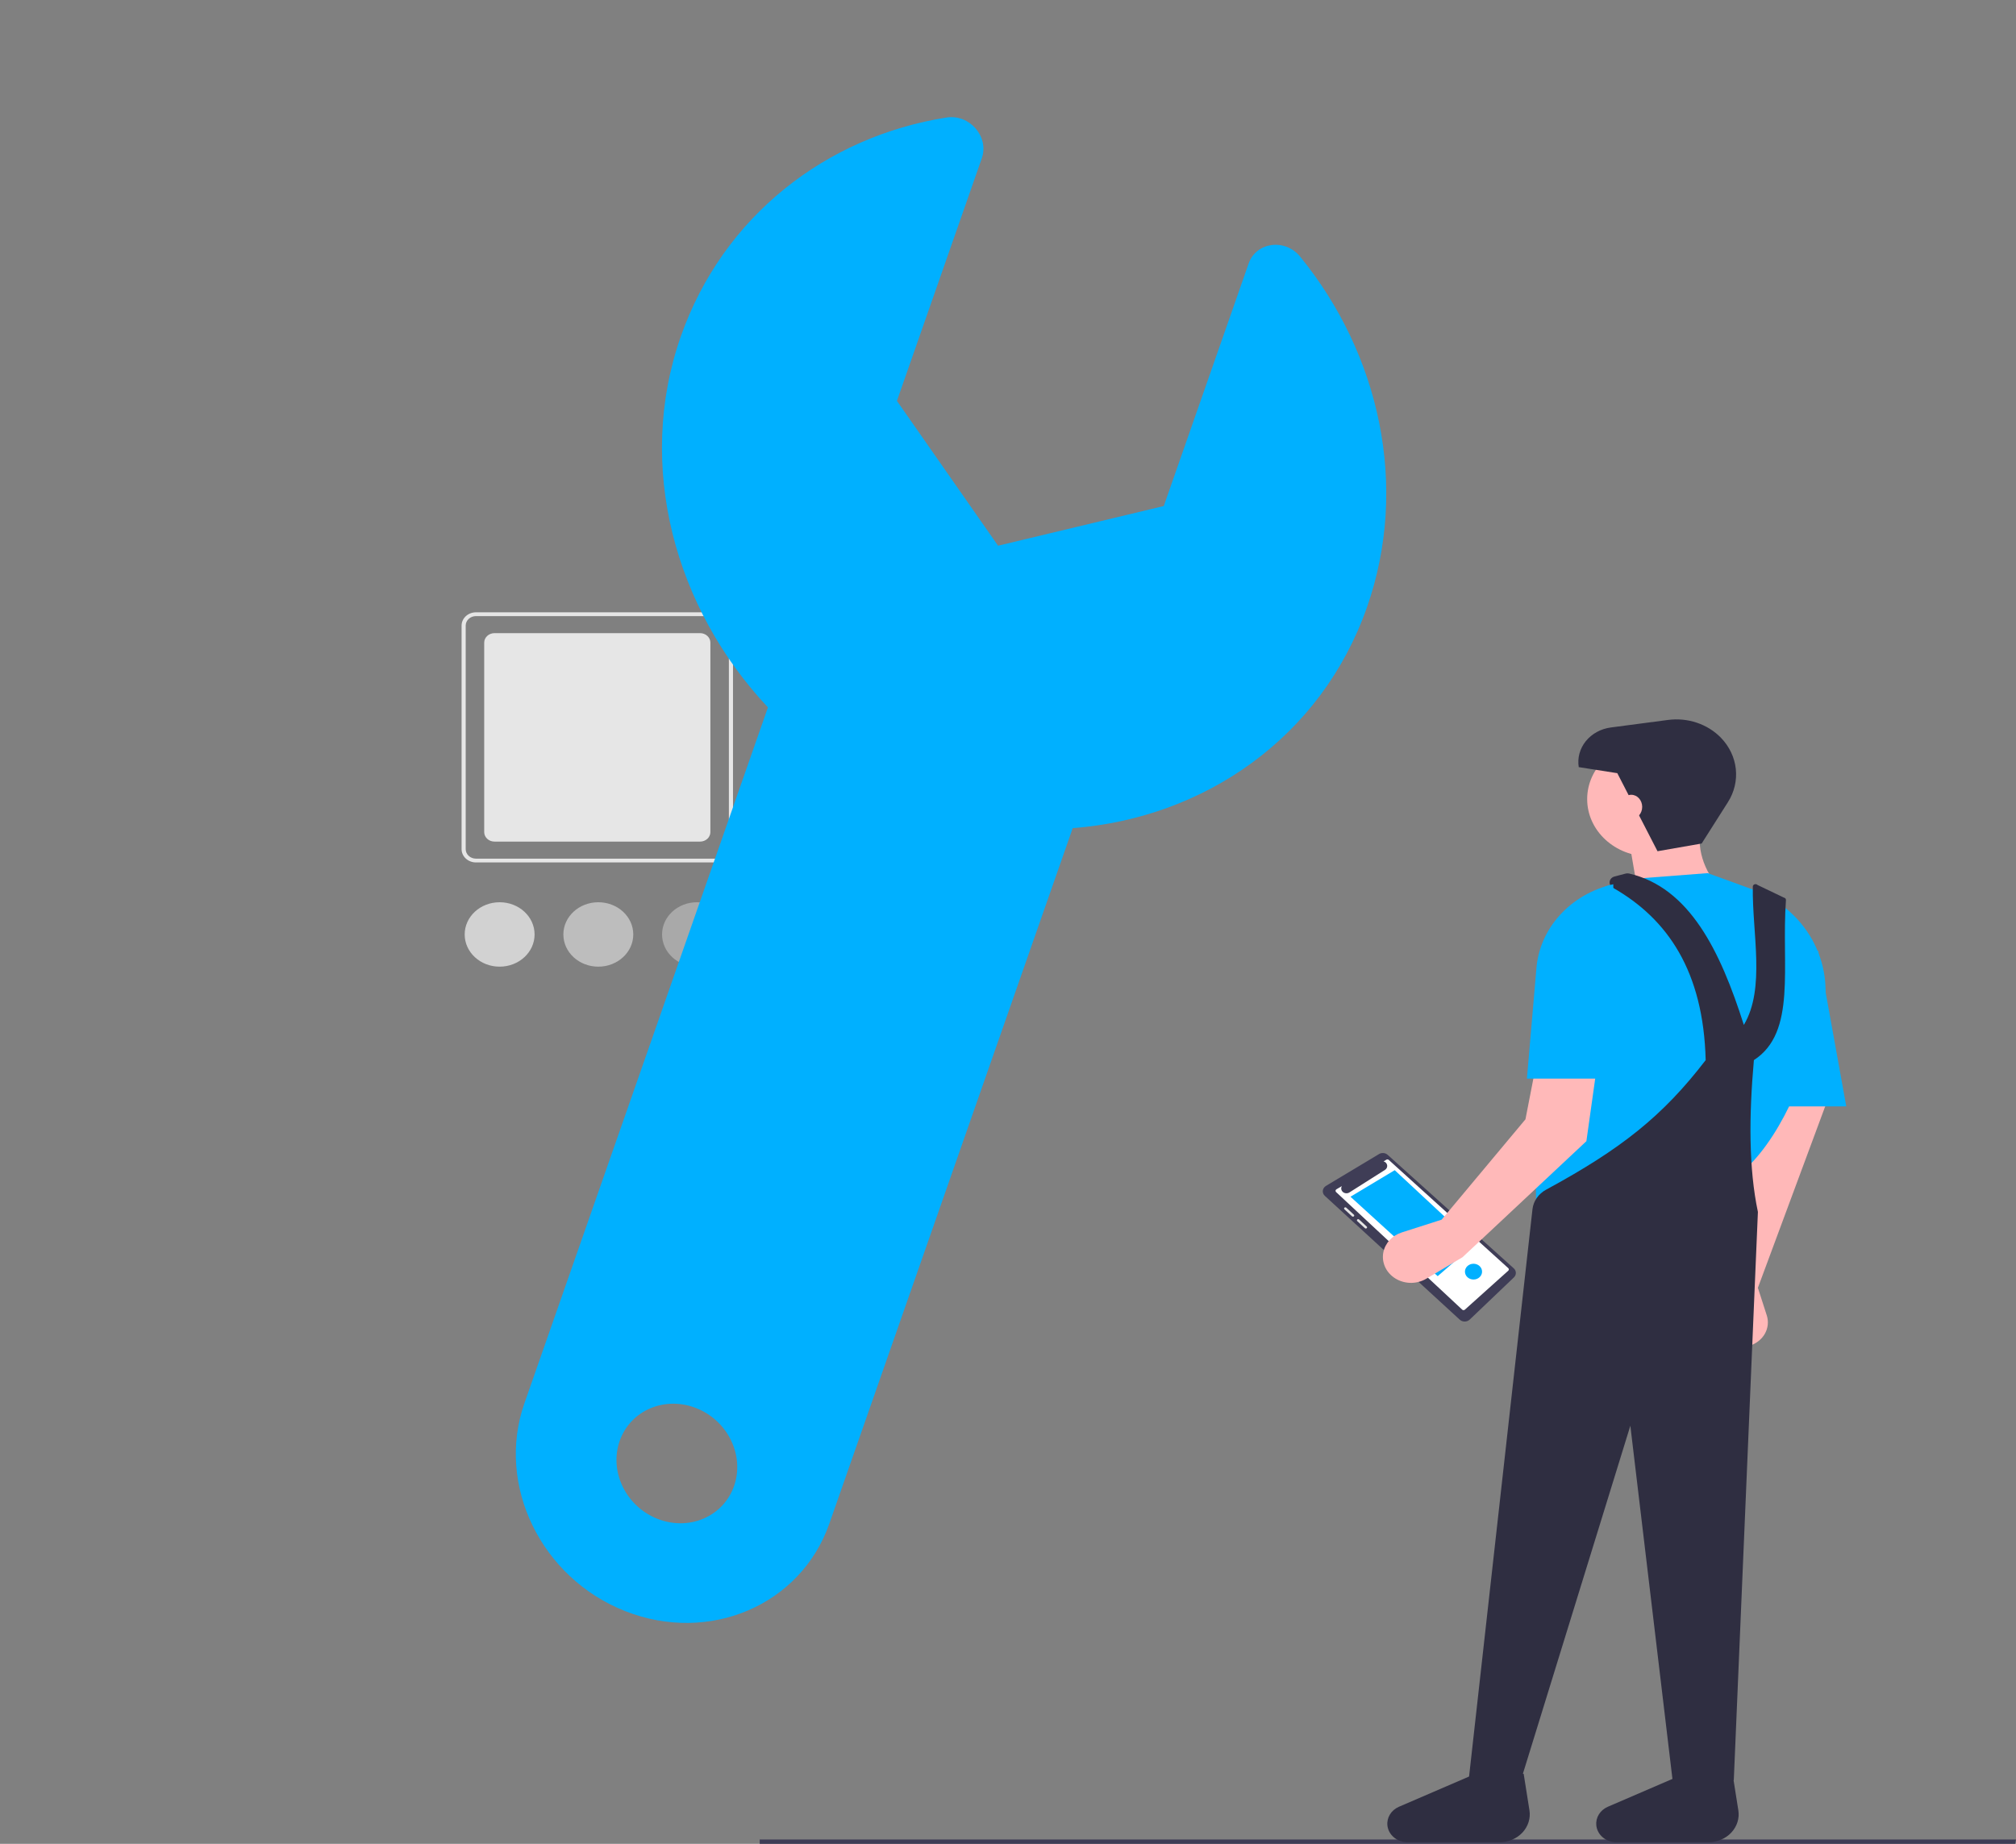 <svg width="129" height="118" viewBox="0 0 129 118" fill="none" xmlns="http://www.w3.org/2000/svg">
<rect x="0" y="0" width="129" height="118" fill="#808080" stroke="none"/>
<g clip-path="url(#clip0_206_136)">
<path d="M128.945 118L48.611 118L48.611 117.719L129 117.719L128.945 118Z" fill="#3F3D56"/>
<path d="M45.982 55.193L30.457 55.193C30.213 55.193 29.979 55.103 29.806 54.944C29.634 54.785 29.537 54.569 29.536 54.344L29.536 40.034C29.537 39.809 29.634 39.593 29.806 39.434C29.979 39.275 30.213 39.185 30.457 39.185L45.982 39.185C46.226 39.185 46.46 39.275 46.633 39.434C46.805 39.593 46.903 39.809 46.903 40.034L46.903 54.344C46.903 54.569 46.805 54.785 46.633 54.944C46.46 55.103 46.226 55.193 45.982 55.193V55.193ZM30.457 39.428C30.283 39.428 30.116 39.492 29.992 39.605C29.869 39.719 29.8 39.873 29.799 40.034L29.799 54.344C29.8 54.505 29.869 54.659 29.992 54.773C30.116 54.886 30.283 54.95 30.457 54.95L45.982 54.95C46.156 54.95 46.324 54.886 46.447 54.773C46.57 54.659 46.639 54.505 46.64 54.344L46.64 40.034C46.639 39.873 46.57 39.719 46.447 39.605C46.324 39.492 46.156 39.428 45.982 39.428L30.457 39.428Z" fill="#E6E6E6"/>
<path d="M31.641 40.519C31.467 40.519 31.3 40.583 31.176 40.697C31.053 40.81 30.984 40.965 30.983 41.125L30.983 53.253C30.984 53.413 31.053 53.568 31.176 53.681C31.3 53.795 31.467 53.859 31.641 53.859L44.798 53.859C44.972 53.859 45.139 53.795 45.263 53.681C45.386 53.568 45.456 53.413 45.456 53.253L45.456 41.125C45.456 40.965 45.386 40.81 45.263 40.697C45.139 40.583 44.972 40.519 44.798 40.519L31.641 40.519Z" fill="#E6E6E6"/>
<path opacity="0.8" d="M31.97 61.863C33.206 61.863 34.207 60.94 34.207 59.801C34.207 58.663 33.206 57.74 31.97 57.74C30.735 57.74 29.734 58.663 29.734 59.801C29.734 60.94 30.735 61.863 31.97 61.863Z" fill="#E6E6E6"/>
<path opacity="0.4" d="M44.6 61.863C45.836 61.863 46.837 60.94 46.837 59.801C46.837 58.663 45.836 57.74 44.6 57.74C43.365 57.74 42.364 58.663 42.364 59.801C42.364 60.94 43.365 61.863 44.6 61.863Z" fill="#E6E6E6"/>
<path opacity="0.6" d="M38.285 61.863C39.52 61.863 40.522 60.94 40.522 59.801C40.522 58.663 39.52 57.74 38.285 57.74C37.05 57.74 36.049 58.663 36.049 59.801C36.049 60.94 37.05 61.863 38.285 61.863Z" fill="#E6E6E6"/>
<path d="M88.796 73.907C88.723 73.841 88.628 73.8 88.527 73.791C88.426 73.782 88.325 73.805 88.24 73.856L84.845 75.894C84.789 75.928 84.742 75.972 84.708 76.025C84.673 76.077 84.651 76.136 84.645 76.197C84.638 76.258 84.646 76.32 84.668 76.377C84.69 76.435 84.727 76.488 84.774 76.531L93.407 84.454C93.449 84.493 93.499 84.523 93.553 84.544C93.608 84.564 93.667 84.575 93.726 84.574C93.785 84.574 93.844 84.562 93.898 84.541C93.953 84.519 94.002 84.488 94.043 84.449L96.872 81.749C96.954 81.671 96.999 81.566 96.997 81.457C96.995 81.349 96.947 81.245 96.863 81.169L88.796 73.907Z" fill="#3F3D56"/>
<path d="M85.514 76.112L85.865 75.906C85.828 75.967 85.814 76.037 85.827 76.106C85.839 76.175 85.876 76.238 85.931 76.285C85.987 76.332 86.059 76.36 86.134 76.365C86.21 76.37 86.285 76.351 86.347 76.311L88.62 74.87C88.672 74.838 88.713 74.792 88.738 74.739C88.763 74.686 88.771 74.628 88.762 74.571C88.753 74.514 88.726 74.46 88.686 74.416C88.645 74.372 88.592 74.34 88.532 74.322L88.713 74.216C88.736 74.202 88.764 74.196 88.792 74.199C88.82 74.202 88.845 74.213 88.865 74.231L96.513 81.159C96.524 81.17 96.533 81.183 96.539 81.197C96.545 81.21 96.548 81.225 96.548 81.24C96.548 81.255 96.544 81.27 96.538 81.284C96.531 81.297 96.522 81.31 96.51 81.32L93.732 83.815C93.709 83.835 93.679 83.846 93.647 83.845C93.615 83.845 93.585 83.833 93.563 83.812L85.493 76.287C85.48 76.275 85.471 76.26 85.465 76.244C85.458 76.229 85.456 76.212 85.458 76.195C85.46 76.178 85.466 76.162 85.476 76.148C85.486 76.133 85.498 76.121 85.514 76.112V76.112Z" fill="white"/>
<path d="M94.341 79.63L91.995 81.669L86.414 76.586L89.246 74.887L94.341 79.63Z" fill="#00B0FF"/>
<path d="M86.631 77.841C86.646 77.827 86.655 77.808 86.655 77.788C86.655 77.768 86.646 77.749 86.631 77.735L86.143 77.285C86.127 77.272 86.107 77.264 86.085 77.264C86.064 77.264 86.044 77.272 86.028 77.285C86.013 77.299 86.004 77.318 86.004 77.338C86.004 77.358 86.013 77.377 86.028 77.391L86.516 77.841C86.532 77.854 86.552 77.862 86.574 77.862C86.595 77.862 86.615 77.854 86.631 77.841V77.841Z" fill="#E6E6E6"/>
<path d="M87.453 78.493L86.965 78.043C86.95 78.029 86.929 78.021 86.908 78.021C86.886 78.021 86.865 78.029 86.85 78.043C86.835 78.057 86.826 78.076 86.826 78.096C86.826 78.116 86.835 78.135 86.85 78.149L87.338 78.599C87.346 78.606 87.355 78.611 87.365 78.615C87.374 78.618 87.385 78.621 87.396 78.621C87.406 78.621 87.417 78.618 87.427 78.615C87.437 78.611 87.445 78.606 87.453 78.599C87.461 78.592 87.467 78.583 87.471 78.574C87.475 78.565 87.477 78.555 87.477 78.546C87.477 78.536 87.475 78.526 87.471 78.517C87.467 78.508 87.461 78.5 87.453 78.493V78.493Z" fill="#E6E6E6"/>
<path d="M94.287 81.885C94.589 81.885 94.835 81.659 94.835 81.38C94.835 81.101 94.589 80.875 94.287 80.875C93.984 80.875 93.739 81.101 93.739 81.38C93.739 81.659 93.984 81.885 94.287 81.885Z" fill="#00B0FF"/>
<path d="M110.171 82.415L109.749 84.313C109.688 84.586 109.707 84.868 109.804 85.132C109.9 85.395 110.071 85.63 110.298 85.813C110.526 85.996 110.802 86.12 111.098 86.172C111.395 86.224 111.701 86.203 111.986 86.11V86.11C112.398 85.976 112.738 85.701 112.937 85.343C113.135 84.984 113.177 84.569 113.053 84.182L112.484 82.415L117.625 68.554L113.256 68.554L110.171 82.415Z" fill="#FFB8B8"/>
<path d="M105.544 54.811C107.745 54.811 109.528 53.167 109.528 51.138C109.528 49.11 107.745 47.466 105.544 47.466C103.344 47.466 101.56 49.11 101.56 51.138C101.56 53.167 103.344 54.811 105.544 54.811Z" fill="#FFB8B8"/>
<path d="M104.902 57.654L110.171 57.062C108.962 55.665 108.505 54.206 108.886 52.678L104.13 53.152L104.902 57.654Z" fill="#FFB8B8"/>
<path d="M98.347 78.15L110.814 75.543C113.478 73.633 115.209 69.844 116.547 65.262C117.521 61.923 115.77 58.368 112.329 56.991C112.247 56.958 112.164 56.926 112.08 56.896L109.271 55.877L104.644 56.233L102.994 56.648C102.644 56.736 102.329 56.916 102.088 57.166C101.846 57.415 101.689 57.724 101.635 58.055C99.416 65.562 97.953 72.524 98.347 78.15Z" fill="#00B0FF"/>
<path d="M112.613 70.805L118.14 70.805L116.34 60.853L112.613 61.209L112.613 70.805Z" fill="#00B0FF"/>
<path d="M93.977 113.928L97.319 113.928L104.323 91.241L107.026 113.928L110.942 113.928L112.485 77.558C111.896 74.767 111.909 71.441 112.228 67.843C114.984 66.064 113.974 61.842 114.279 57.6C114.282 57.559 114.268 57.519 114.239 57.487L112.463 56.636C112.439 56.61 112.407 56.592 112.372 56.585C112.336 56.577 112.299 56.58 112.265 56.593C112.231 56.606 112.203 56.628 112.184 56.657C112.165 56.686 112.156 56.719 112.159 56.753C112.114 59.719 112.981 63.246 111.585 65.592C110.068 60.812 108.091 56.798 104.242 55.902C104.169 55.886 104.093 55.887 104.021 55.906L103.304 56.095C103.224 56.116 103.153 56.158 103.099 56.216C103.045 56.274 103.011 56.345 103 56.42C102.989 56.496 103.002 56.573 103.038 56.642C103.074 56.711 103.131 56.768 103.201 56.808C106.723 58.813 108.999 62.171 109.143 67.843C106.403 71.417 103.735 73.533 98.932 76.135C98.69 76.266 98.485 76.448 98.334 76.666C98.182 76.884 98.089 77.132 98.06 77.389L93.977 113.928Z" fill="#2F2E41"/>
<path d="M106.061 54.475L108.886 53.982L110.567 51.335C110.974 50.693 111.151 49.948 111.071 49.207C110.99 48.467 110.657 47.769 110.12 47.214V47.214C109.701 46.781 109.172 46.451 108.581 46.252C107.99 46.053 107.355 45.992 106.732 46.074L103.071 46.556C102.755 46.598 102.451 46.696 102.177 46.847C101.903 46.997 101.664 47.196 101.473 47.431C101.283 47.667 101.145 47.935 101.067 48.221C100.99 48.506 100.974 48.802 101.021 49.093L103.488 49.48L106.061 54.475Z" fill="#2F2E41"/>
<path d="M90.064 117.897L95.95 117.897C96.228 117.897 96.503 117.842 96.756 117.735C97.008 117.629 97.233 117.473 97.415 117.28C97.597 117.086 97.731 116.858 97.809 116.612C97.887 116.367 97.907 116.108 97.867 115.855L97.497 113.519L94.826 113.337L89.517 115.626C89.275 115.73 89.074 115.901 88.942 116.114C88.81 116.328 88.752 116.574 88.777 116.818C88.808 117.113 88.957 117.388 89.195 117.587C89.433 117.787 89.743 117.897 90.064 117.897V117.897Z" fill="#2F2E41"/>
<path d="M103.431 117.897L109.317 117.897C109.595 117.897 109.87 117.842 110.122 117.735C110.375 117.629 110.6 117.473 110.782 117.28C110.964 117.086 111.098 116.858 111.176 116.612C111.254 116.367 111.273 116.108 111.233 115.855L110.864 113.519L108.192 113.337L102.883 115.626C102.642 115.73 102.441 115.901 102.309 116.114C102.176 116.328 102.119 116.574 102.144 116.818V116.818C102.175 117.113 102.323 117.388 102.561 117.587C102.799 117.787 103.11 117.897 103.431 117.897V117.897Z" fill="#2F2E41"/>
<path d="M92.245 78.055L89.698 78.871C89.393 78.969 89.122 79.14 88.913 79.368C88.705 79.596 88.567 79.871 88.513 80.165C88.46 80.459 88.494 80.76 88.61 81.038C88.727 81.316 88.923 81.56 89.177 81.744V81.744C89.471 81.957 89.831 82.08 90.205 82.097C90.579 82.113 90.949 82.021 91.264 81.834L93.585 80.457L101.51 73.032L102.738 64.305C102.894 63.193 102.743 62.063 102.298 61.02C101.854 59.977 101.13 59.054 100.195 58.338V58.338L97.611 71.632L92.245 78.055Z" fill="#FFB9B9"/>
<path d="M97.704 69.028L103.359 69.028L103.231 56.588C101.888 56.898 100.687 57.593 99.802 58.573C98.916 59.554 98.393 60.769 98.306 62.042L97.704 69.028Z" fill="#00B0FF"/>
<path d="M104.381 52.411C104.768 52.411 105.081 52.065 105.081 51.637C105.081 51.21 104.768 50.863 104.381 50.863C103.995 50.863 103.682 51.21 103.682 51.637C103.682 52.065 103.995 52.411 104.381 52.411Z" fill="#FFB8B8"/>
</g>
<path d="M83.196 16.426C82.229 15.238 80.38 15.488 79.899 16.862L74.468 32.384L63.864 34.924L57.392 25.654L62.823 10.132C63.307 8.75 62.042 7.291 60.569 7.521C52.893 8.729 46.265 13.815 43.559 21.544C40.664 29.819 43.186 38.933 49.139 45.27L33.553 89.815C31.728 95.031 34.617 100.982 40.005 103.106C45.394 105.23 51.243 102.723 53.068 97.506L68.641 52.998C77.067 52.351 84.558 47.182 87.473 38.853C90.18 31.115 88.278 22.66 83.196 16.426ZM45.022 97.183C43.11 98.003 40.792 97.089 39.847 95.143C38.902 93.196 39.688 90.953 41.6 90.133C43.513 89.313 45.83 90.226 46.775 92.173C47.72 94.119 46.935 96.363 45.022 97.183Z" fill="#00B0FF"/>
<defs>
<clipPath id="clip0_206_136">
<rect width="129" height="85" fill="white" transform="translate(0 33)"/>
</clipPath>
</defs>
</svg>
